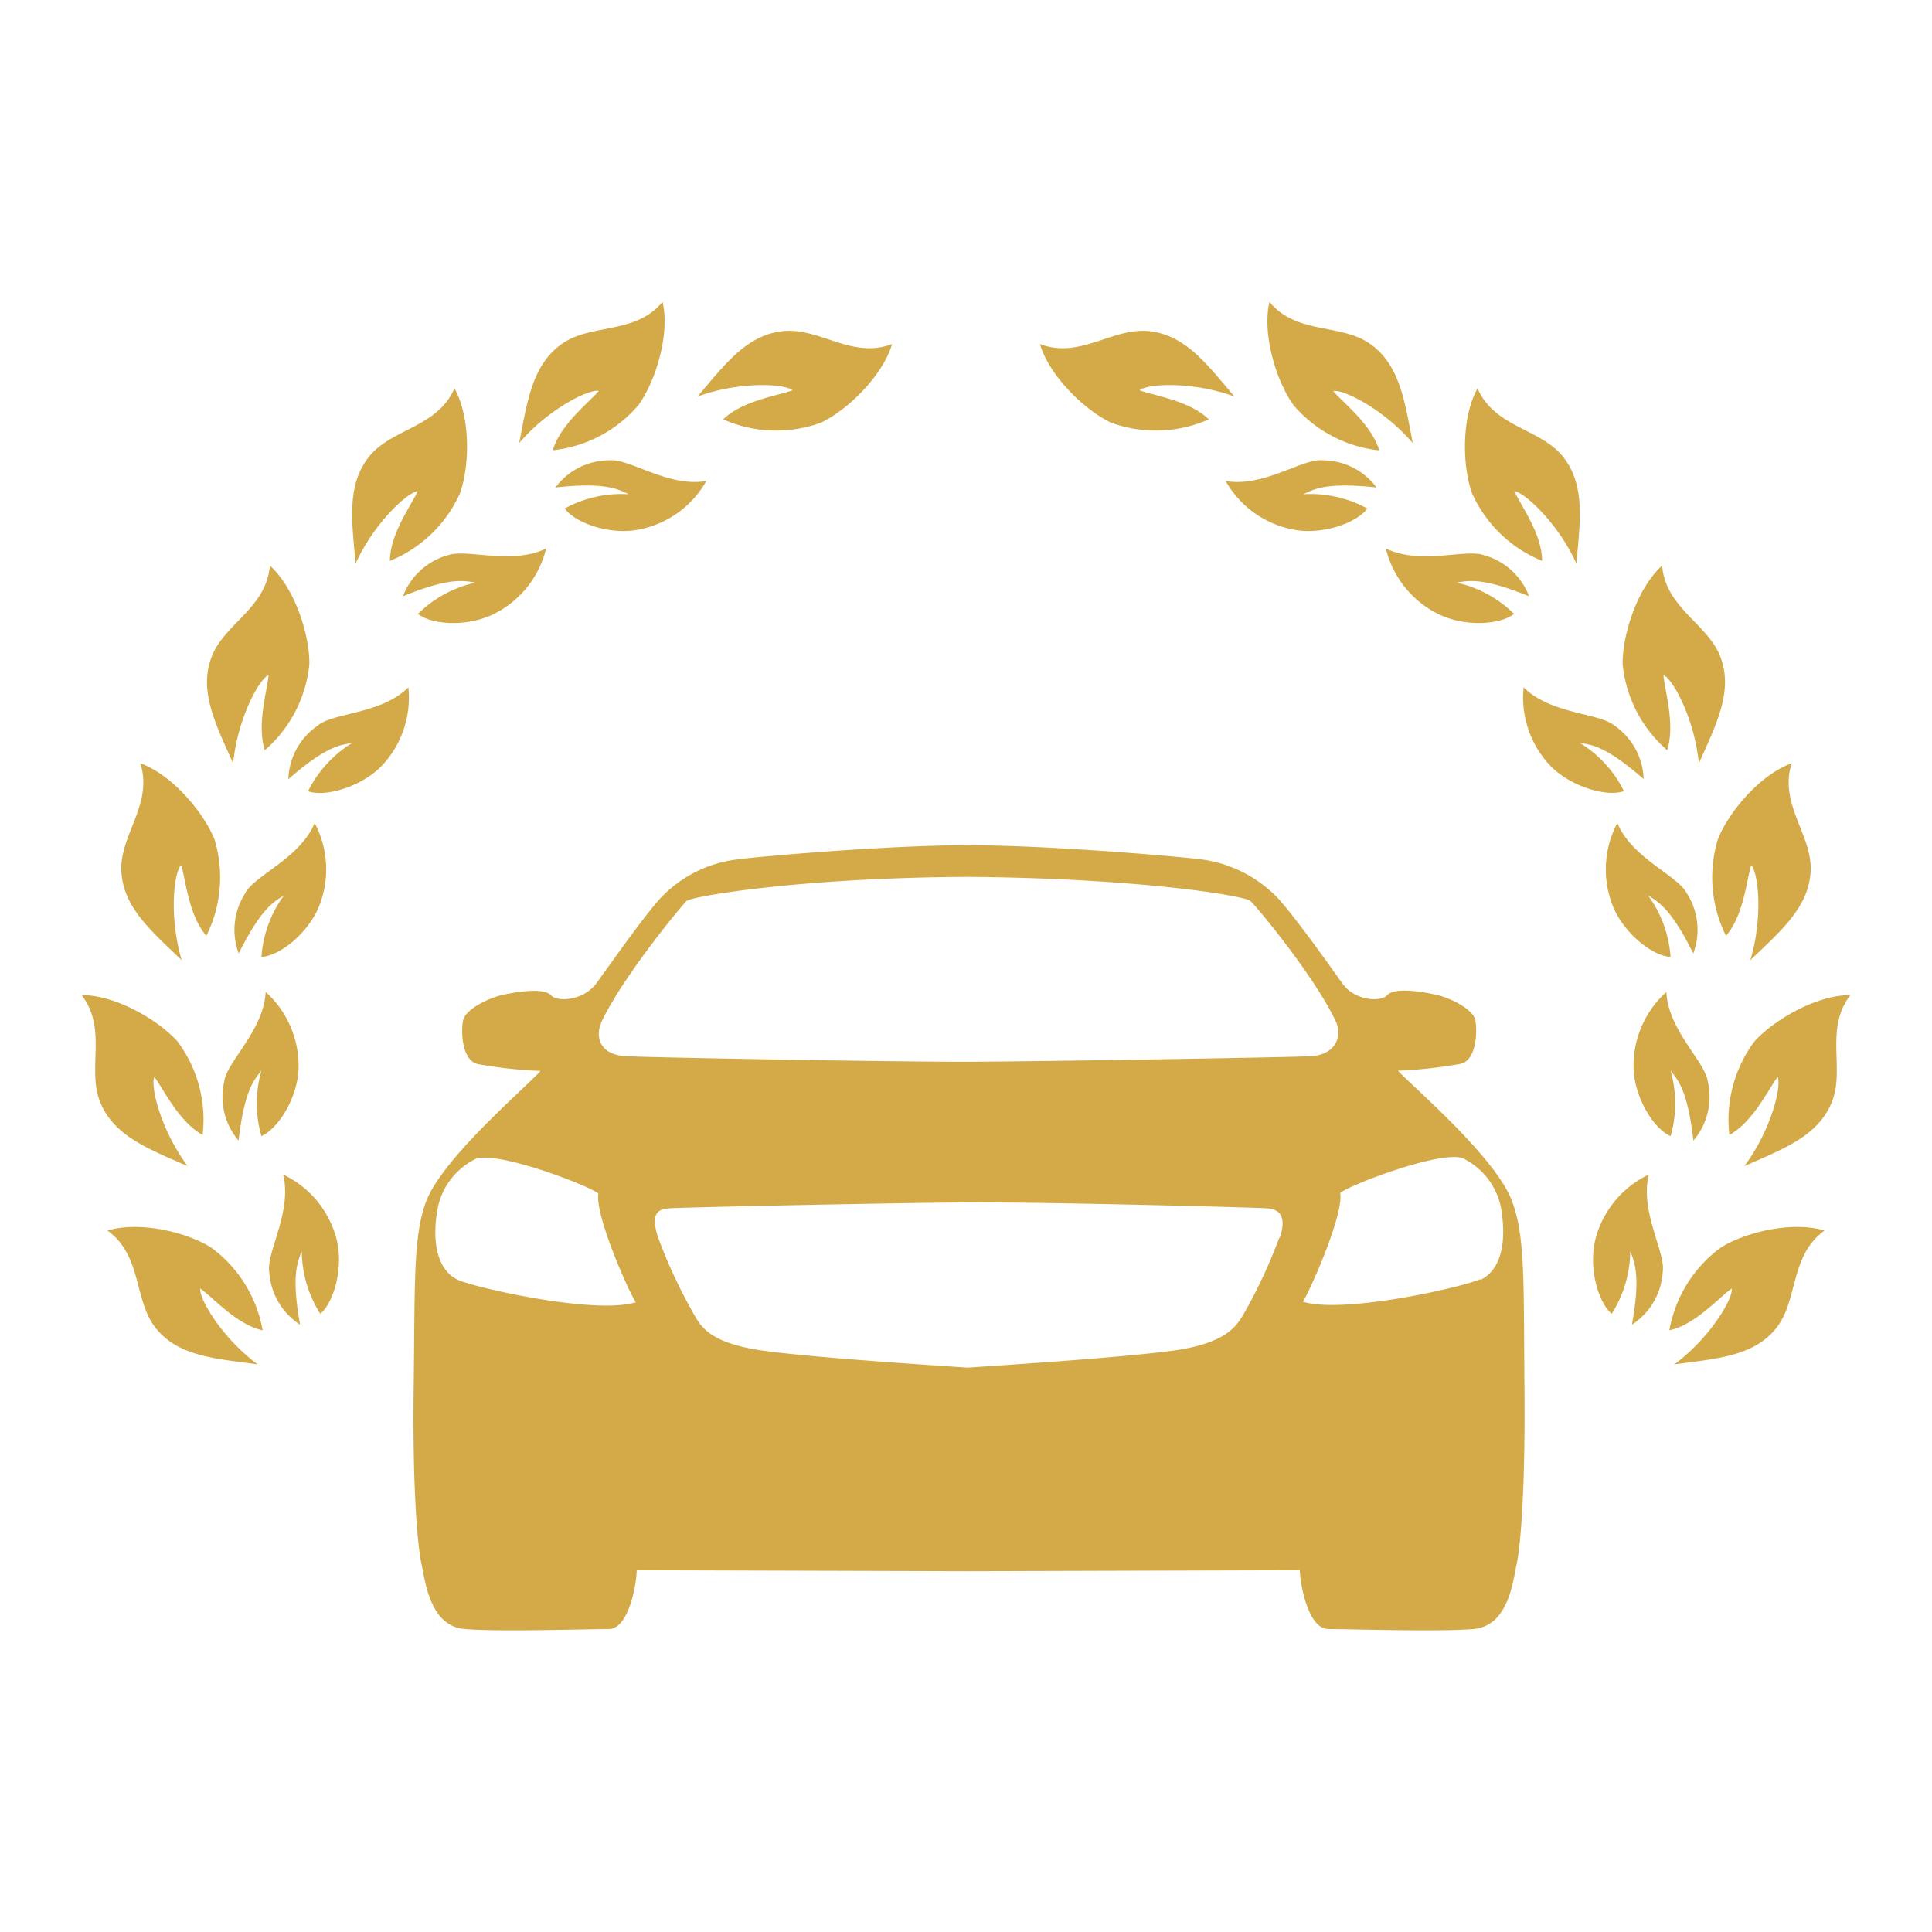 <svg xmlns="http://www.w3.org/2000/svg" viewBox="0 0 160 160"><defs><style>.a{fill:#d4aa49;}</style></defs><title>ico-1</title><path class="a" d="M126.25,114.83c-0.08-8.45.08-12.35-1-15.27C124,95.95,117,90,115.77,88.67a37.05,37.05,0,0,0,5.2-.57c1.3-.32,1.38-2.6,1.22-3.57s-2.11-1.87-3.09-2.11-3.57-.73-4.22,0c-0.51.57-2.68,0.49-3.73-1s-3.64-5.12-5.19-6.9a10.71,10.71,0,0,0-6.55-3.36C98.22,71,87.28,70,80.17,70S62.22,71,61,71.18a10.46,10.46,0,0,0-6.45,3.36C53,76.32,50.44,80,49.38,81.44s-3.22,1.55-3.73,1c-0.65-.73-3.25-0.24-4.22,0s-2.92,1.14-3.09,2.11-0.08,3.25,1.22,3.57a37,37,0,0,0,5.2.57c-1.22,1.38-8.2,7.28-9.5,10.89-1.06,2.92-.89,6.83-1,15.27s0.32,13.16.65,14.7,0.73,5.12,3.57,5.36,10.24,0,11.94,0,2.31-3.9,2.31-4.87l27.41,0.08,27.51-.08c0,1,.65,4.87,2.36,4.87s9.12,0.24,12,0,3.26-3.82,3.59-5.36S126.33,123.27,126.25,114.83ZM37.94,106c-1.87-.89-2.14-3.41-1.71-5.85a5.81,5.81,0,0,1,3.18-4.18c1.83-.67,9.41,2.23,10.15,2.88-0.32,1.71,2.44,8,3.09,9C49.23,108.9,39.29,106.62,37.94,106Zm68-3.49a42.7,42.7,0,0,1-2.77,6c-0.65,1.14-1.29,2.44-4.95,3.17-2.85.57-13.7,1.29-18.09,1.58-4.39-.29-15.14-1-18-1.58-3.66-.73-4.2-2-4.85-3.17a42.7,42.7,0,0,1-2.77-6c-0.65-1.95-.09-2.36.88-2.44s18.25-.45,24.73-0.49,24,0.42,24.83.49S106.63,100.53,106,102.48ZM80.17,87.93c-7,0-26.08-.35-28.32-0.46s-2.6-1.67-2-2.92c1.8-3.77,6.6-9.54,7-9.93s9.5-1.94,23.31-2c13.8,0.1,22.88,1.53,23.4,2s5.25,6.16,7.05,9.93c0.6,1.26,0,2.82-2.07,2.92S87.28,87.89,80.17,87.93Zm42.43,18c-1.35.64-11.29,2.92-14.7,1.87,0.65-1,3.41-7.31,3.09-9,0.73-.65,8.31-3.55,10.15-2.88a5.81,5.81,0,0,1,3.18,4.18C124.73,102.57,124.47,105.08,122.6,106Z"/><path class="a" d="M8.9,101.91c2.89,2.07,2.16,5.77,4,8.08s4.83,2.52,8.44,3c-2.93-2.16-4.86-5.41-4.76-6.28,1,0.67,3,3,5.17,3.46a10.83,10.83,0,0,0-4.23-6.83C15.54,102.06,11.6,101.1,8.9,101.91Z"/><path class="a" d="M23.45,97.27c0.77,3.08-1.42,6.46-1.15,8.08a5.58,5.58,0,0,0,2.55,4.35c-0.72-4-.24-5.12.14-6.08a9.78,9.78,0,0,0,1.54,5.19c1.15-1,1.92-3.85,1.35-6.16A8.21,8.21,0,0,0,23.45,97.27Z"/><path class="a" d="M6.76,82.41c2.17,2.81.41,6.15,1.55,8.9s3.9,3.81,7.23,5.26c-2.19-2.92-3.1-6.58-2.76-7.38,0.73,0.92,2,3.71,4,4.8a10.83,10.83,0,0,0-2.09-7.76C13.08,84.46,9.58,82.4,6.76,82.41Z"/><path class="a" d="M22,82.15c-0.15,3.17-3.22,5.78-3.43,7.41a5.58,5.58,0,0,0,1.19,4.9c0.47-4.08,1.24-5,1.89-5.79a9.78,9.78,0,0,0,0,5.42C23,93.5,24.61,91,24.72,88.58A8.21,8.21,0,0,0,22,82.15Z"/><path class="a" d="M11.62,63.21c1.08,3.38-1.7,5.92-1.57,8.9s2.38,4.91,5,7.41C14,76,14.38,72.28,15,71.64c0.37,1.11.6,4.16,2.09,5.86a10.83,10.83,0,0,0,.67-8C16.86,67.29,14.27,64.16,11.62,63.21Z"/><path class="a" d="M26.06,68.16c-1.22,2.93-5,4.34-5.74,5.8a5.58,5.58,0,0,0-.55,5c1.83-3.67,2.86-4.26,3.74-4.8a9.78,9.78,0,0,0-1.86,5.09c1.5-.08,3.84-1.94,4.75-4.14A8.21,8.21,0,0,0,26.06,68.16Z"/><path class="a" d="M22.35,46.84c-0.29,3.54-3.83,4.83-4.85,7.62s0.32,5.44,1.81,8.76c0.34-3.63,2.14-7,2.93-7.31-0.08,1.17-1,4.07-.31,6.22A10.83,10.83,0,0,0,25.62,55C25.65,52.61,24.44,48.73,22.35,46.84Z"/><path class="a" d="M33.82,56.92C31.58,59.17,27.56,59,26.3,60.1a5.58,5.58,0,0,0-2.42,4.43c3.09-2.7,4.27-2.84,5.29-3a9.78,9.78,0,0,0-3.66,4c1.42,0.49,4.29-.33,6-2A8.21,8.21,0,0,0,33.82,56.92Z"/><path class="a" d="M37.64,32.16c-1.42,3.25-5.19,3.32-7.06,5.64s-1.46,5.25-1.13,8.87c1.5-3.32,4.27-5.88,5.14-6-0.46,1.08-2.3,3.52-2.3,5.78a10.83,10.83,0,0,0,5.79-5.57C38.89,38.68,39,34.63,37.64,32.16Z"/><path class="a" d="M45.23,45.42c-2.85,1.4-6.61,0-8.14.56a5.58,5.58,0,0,0-3.72,3.4c3.8-1.55,5-1.31,6-1.13a9.78,9.78,0,0,0-4.76,2.59c1.18,0.93,4.16,1.08,6.3,0A8.21,8.21,0,0,0,45.23,45.42Z"/><path class="a" d="M54.87,25c-2.26,2.74-5.91,1.76-8.34,3.48S43.68,33.13,43,36.69c2.36-2.78,5.73-4.47,6.59-4.32-0.74.91-3.18,2.75-3.81,4.92a10.83,10.83,0,0,0,7.1-3.75C54.27,31.61,55.5,27.74,54.87,25Z"/><path class="a" d="M73.88,28.49c-3.31,1.27-6-1.37-9-1.07s-4.77,2.65-7.11,5.42c3.42-1.26,7.19-1.08,7.86-.52-1.09.43-4.12,0.83-5.74,2.41A10.83,10.83,0,0,0,68,35C70.11,34,73.08,31.19,73.88,28.49Z"/><path class="a" d="M58.5,39.83c-3.12.56-6.35-1.86-8-1.71A5.58,5.58,0,0,0,46,40.37c4.08-.44,5.13.11,6.06,0.56a9.78,9.78,0,0,0-5.29,1.18c0.88,1.22,3.71,2.18,6,1.77A8.21,8.21,0,0,0,58.5,39.83Z"/><path class="a" d="M151.1,101.91c-2.89,2.07-2.16,5.77-4,8.08s-4.83,2.52-8.44,3c2.93-2.16,4.86-5.41,4.76-6.28-1,.67-3,3-5.17,3.46a10.83,10.83,0,0,1,4.23-6.83C144.46,102.06,148.4,101.1,151.1,101.91Z"/><path class="a" d="M136.55,97.27c-0.77,3.08,1.42,6.46,1.15,8.08a5.58,5.58,0,0,1-2.55,4.35c0.72-4,.24-5.12-0.14-6.08a9.78,9.78,0,0,1-1.54,5.19c-1.15-1-1.92-3.85-1.35-6.16A8.21,8.21,0,0,1,136.55,97.27Z"/><path class="a" d="M153.24,82.41c-2.17,2.81-.41,6.15-1.55,8.9s-3.9,3.81-7.23,5.26c2.19-2.92,3.1-6.58,2.76-7.38-0.73.92-2,3.71-4,4.8a10.83,10.83,0,0,1,2.09-7.76C146.92,84.46,150.42,82.4,153.24,82.41Z"/><path class="a" d="M138,82.15c0.15,3.17,3.22,5.78,3.43,7.41a5.58,5.58,0,0,1-1.19,4.9c-0.47-4.08-1.24-5-1.89-5.79a9.78,9.78,0,0,1,0,5.42c-1.38-.59-2.95-3.13-3.06-5.51A8.21,8.21,0,0,1,138,82.15Z"/><path class="a" d="M148.38,63.21c-1.08,3.38,1.7,5.92,1.57,8.9s-2.38,4.91-5,7.41c1.07-3.49.67-7.24,0.08-7.88-0.37,1.11-.6,4.16-2.09,5.86a10.83,10.83,0,0,1-.67-8C143.14,67.29,145.73,64.16,148.38,63.21Z"/><path class="a" d="M133.94,68.16c1.22,2.93,5,4.34,5.74,5.8a5.58,5.58,0,0,1,.55,5c-1.83-3.67-2.86-4.26-3.74-4.8a9.78,9.78,0,0,1,1.86,5.09c-1.5-.08-3.84-1.94-4.75-4.14A8.21,8.21,0,0,1,133.94,68.16Z"/><path class="a" d="M137.65,46.84c0.29,3.54,3.83,4.83,4.85,7.62s-0.32,5.44-1.81,8.76c-0.34-3.63-2.14-7-2.93-7.31,0.08,1.17,1,4.07.31,6.22A10.83,10.83,0,0,1,134.38,55C134.35,52.61,135.56,48.73,137.65,46.84Z"/><path class="a" d="M126.18,56.92c2.24,2.24,6.27,2.11,7.52,3.17a5.58,5.58,0,0,1,2.42,4.43c-3.09-2.7-4.27-2.84-5.29-3a9.78,9.78,0,0,1,3.66,4c-1.42.49-4.29-.33-6-2A8.21,8.21,0,0,1,126.18,56.92Z"/><path class="a" d="M122.36,32.16c1.42,3.25,5.19,3.32,7.06,5.64s1.46,5.25,1.13,8.87c-1.5-3.32-4.27-5.88-5.14-6,0.46,1.08,2.3,3.52,2.3,5.78a10.83,10.83,0,0,1-5.79-5.57C121.11,38.68,121,34.63,122.36,32.16Z"/><path class="a" d="M114.77,45.42c2.85,1.4,6.61,0,8.14.56a5.58,5.58,0,0,1,3.72,3.4c-3.8-1.55-5-1.31-6-1.13a9.78,9.78,0,0,1,4.76,2.59c-1.18.93-4.16,1.08-6.3,0A8.21,8.21,0,0,1,114.77,45.42Z"/><path class="a" d="M105.13,25c2.26,2.74,5.91,1.76,8.34,3.48s2.85,4.65,3.53,8.22c-2.36-2.78-5.73-4.47-6.59-4.32,0.74,0.91,3.18,2.75,3.81,4.92a10.83,10.83,0,0,1-7.1-3.75C105.73,31.61,104.5,27.74,105.13,25Z"/><path class="a" d="M86.12,28.49c3.31,1.27,6-1.37,9-1.07s4.77,2.65,7.11,5.42c-3.42-1.26-7.19-1.08-7.86-.52,1.09,0.43,4.12.83,5.74,2.41A10.83,10.83,0,0,1,92,35C89.89,34,86.92,31.19,86.12,28.49Z"/><path class="a" d="M101.5,39.83c3.12,0.56,6.35-1.86,8-1.71A5.58,5.58,0,0,1,114,40.37c-4.08-.44-5.13.11-6.06,0.56a9.78,9.78,0,0,1,5.29,1.18c-0.88,1.22-3.71,2.18-6,1.77A8.21,8.21,0,0,1,101.5,39.83Z"/></svg>